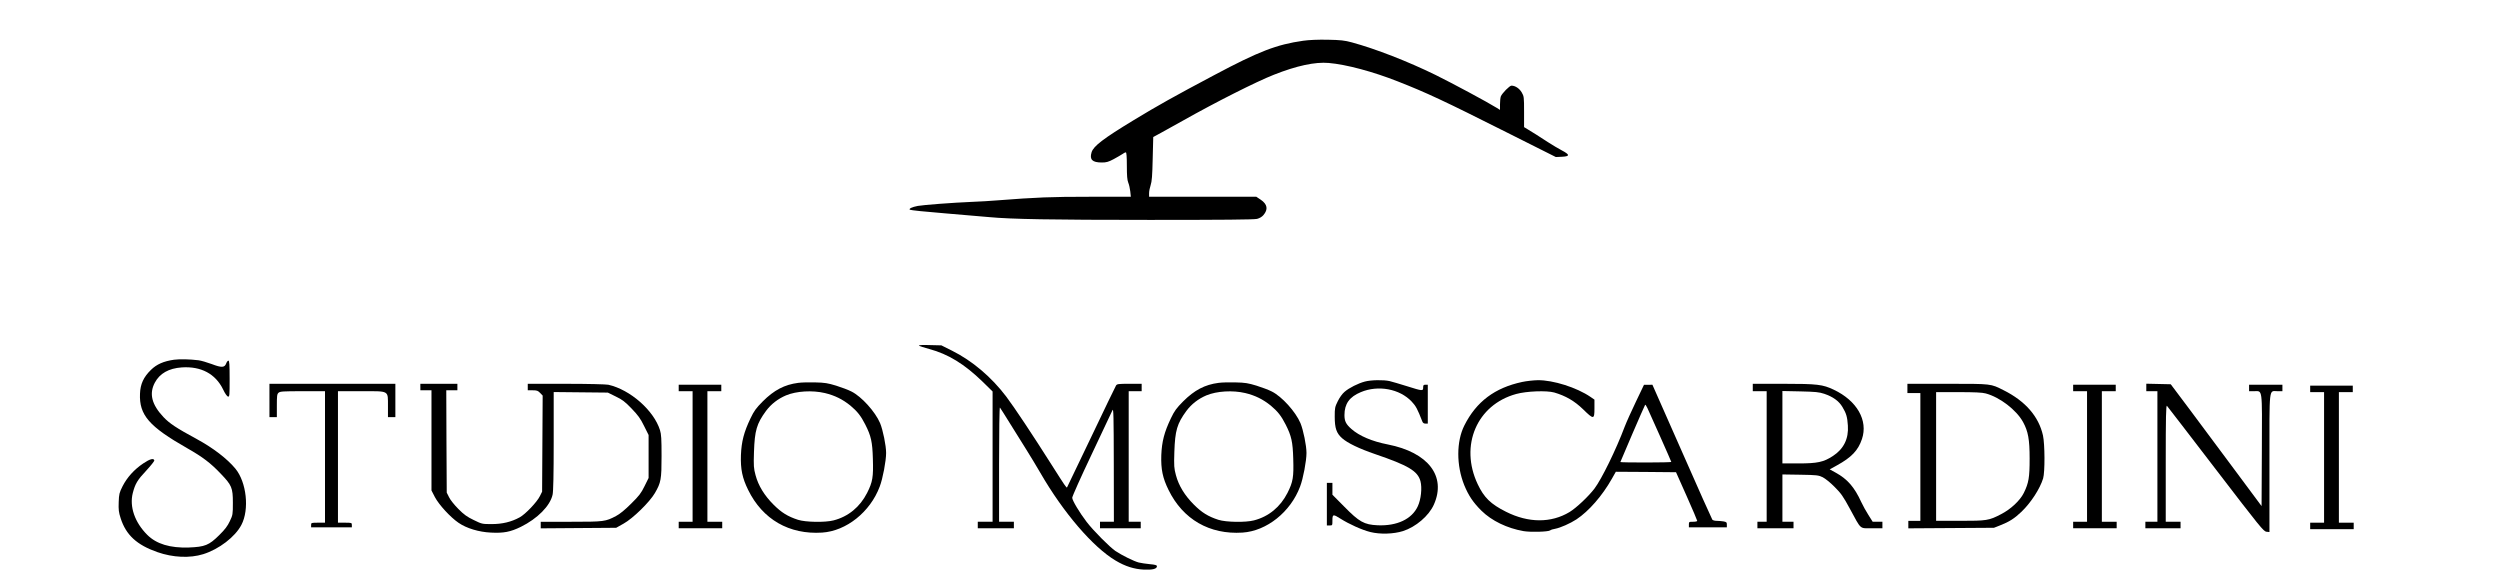 <?xml version="1.0" standalone="no"?>
<!DOCTYPE svg PUBLIC "-//W3C//DTD SVG 20010904//EN"
        "http://www.w3.org/TR/2001/REC-SVG-20010904/DTD/svg10.dtd">
<svg version="1.0" xmlns="http://www.w3.org/2000/svg"
     width="3000pt" height="700pt" viewBox="0 0 2700 1"
     preserveAspectRatio="xMidYMid meet">

    <g transform="translate(-700,2000) scale(0.1,-0.1)"
       fill="#000000" stroke="none">
        <path d="M21075 22705 c-288 -41 -478 -114 -963 -372 -428 -227 -612 -330
-867 -485 -328 -199 -436 -281 -456 -348 -24 -79 8 -110 111 -110 48 0 71 6
127 36 37 20 80 45 95 55 14 11 31 19 37 19 7 0 11 -47 11 -145 0 -108 4 -155
15 -182 9 -21 18 -63 22 -95 l6 -58 -444 0 c-418 0 -574 -6 -999 -39 -69 -6
-190 -13 -270 -16 -214 -9 -527 -33 -588 -44 -62 -12 -98 -29 -86 -41 5 -5
176 -23 379 -39 204 -17 420 -35 480 -41 235 -22 661 -30 1733 -30 790 0 1126
3 1158 11 28 7 54 23 69 41 53 62 43 117 -29 166 l-48 32 -579 0 -579 0 0 38
c0 22 8 61 17 88 13 38 18 101 22 284 l6 235 90 49 c50 27 151 83 225 125 360
203 798 424 986 498 247 98 447 141 594 128 189 -16 480 -94 748 -200 308
-121 491 -206 1181 -553 l524 -263 66 3 c87 4 87 22 0 68 -36 19 -104 59 -150
89 -98 64 -169 109 -221 140 l-38 23 0 165 c0 161 -1 168 -26 211 -25 42 -70
72 -110 72 -21 0 -101 -82 -115 -116 -5 -14 -9 -52 -9 -85 l0 -61 -35 22
c-103 64 -476 264 -660 355 -300 147 -647 282 -904 352 -81 22 -121 26 -261
29 -105 2 -201 -2 -265 -11z"/>
        <path d="M16925 19412 c6 -5 55 -21 110 -36 206 -55 381 -163 578 -354 l107
-105 0 -704 0 -703 -80 0 -80 0 0 -35 0 -35 195 0 195 0 0 35 0 35 -80 0 -80
0 0 622 c0 348 4 618 9 612 4 -5 54 -83 110 -174 56 -91 135 -218 176 -282 41
-65 109 -178 151 -250 249 -431 568 -802 812 -947 105 -63 202 -93 307 -98 94
-4 140 8 140 37 0 11 -19 17 -77 22 -42 4 -96 12 -120 18 -53 14 -180 77 -251
124 -61 41 -240 221 -311 314 -78 102 -156 233 -156 261 0 15 95 227 211 471
116 245 217 459 224 475 11 25 13 -63 14 -587 l1 -618 -75 0 -75 0 0 -35 0
-35 220 0 220 0 0 35 0 35 -65 0 -65 0 0 705 0 705 70 0 70 0 0 40 0 40 -133
0 c-120 0 -133 -2 -144 -19 -7 -11 -128 -262 -269 -558 -141 -296 -258 -540
-260 -542 -6 -7 -25 21 -160 234 -217 342 -405 625 -496 746 -160 212 -368
388 -587 497 l-114 57 -126 3 c-79 3 -122 0 -116 -6z"/>
        <path d="M8880 19260 c-113 -16 -188 -49 -250 -110 -80 -78 -114 -153 -118
-256 -10 -231 97 -355 512 -591 164 -93 252 -160 359 -273 121 -126 132 -153
132 -315 0 -126 -1 -132 -33 -199 -24 -52 -53 -90 -115 -151 -110 -109 -154
-126 -327 -133 -203 -7 -351 38 -450 137 -135 135 -193 304 -156 451 26 100
49 140 147 244 50 54 88 103 86 109 -8 26 -47 16 -120 -33 -97 -65 -174 -150
-223 -246 -35 -70 -39 -84 -42 -172 -3 -82 0 -109 21 -174 58 -181 174 -288
397 -366 168 -59 351 -67 495 -22 170 53 345 187 412 316 88 167 56 461 -65
608 -88 106 -240 223 -413 317 -227 123 -297 170 -363 239 -128 136 -157 253
-94 372 53 100 150 155 291 165 208 14 364 -69 446 -237 21 -45 43 -76 54 -78
16 -3 17 11 17 192 0 153 -3 196 -13 196 -7 0 -18 -13 -24 -30 -17 -46 -49
-48 -156 -7 -51 19 -114 37 -142 41 -100 12 -201 14 -265 6z"/>
        <path d="M21740 19024 c-72 -19 -170 -68 -219 -111 -24 -20 -54 -62 -73 -101
-31 -62 -33 -74 -33 -167 0 -125 19 -179 80 -233 59 -52 183 -112 355 -171
361 -123 461 -183 491 -293 19 -72 6 -197 -29 -271 -64 -139 -225 -214 -434
-205 -146 7 -198 36 -360 201 l-128 129 0 64 0 64 -30 0 -30 0 0 -230 0 -230
30 0 c30 0 30 1 30 55 0 67 8 69 86 19 93 -59 234 -123 324 -145 105 -26 249
-22 351 10 139 44 281 165 335 287 136 306 -61 563 -498 649 -170 33 -308 92
-393 167 -59 52 -75 85 -75 150 0 122 54 197 177 248 188 79 420 35 549 -102
46 -49 62 -79 115 -215 6 -16 17 -23 34 -23 l25 0 0 210 0 210 -25 0 c-21 0
-25 -5 -25 -30 0 -40 -6 -39 -175 14 -77 24 -161 49 -187 55 -64 15 -201 13
-268 -5z"/>
        <path d="M23440 19020 c-296 -63 -496 -213 -625 -470 -87 -173 -87 -431 -1
-645 46 -112 97 -188 186 -276 111 -109 277 -189 454 -220 77 -13 268 -8 288
8 7 6 31 14 53 17 58 11 162 57 231 102 134 89 278 254 382 438 l43 76 325 -2
325 -3 115 -258 c63 -141 114 -262 114 -267 0 -6 -20 -10 -45 -10 -43 0 -45
-1 -45 -30 l0 -30 205 0 205 0 0 29 c0 25 -4 29 -37 35 -21 3 -54 6 -74 6 -20
0 -41 6 -46 13 -5 6 -153 337 -328 735 l-319 722 -46 -1 -45 0 -87 -182 c-48
-100 -103 -222 -122 -272 -92 -245 -248 -564 -326 -667 -65 -85 -194 -207
-269 -253 -199 -120 -444 -119 -686 3 -166 83 -238 154 -306 298 -197 417 -9
858 416 974 113 31 328 39 411 16 123 -36 218 -91 311 -181 115 -113 123 -112
123 10 l0 94 -42 29 c-149 102 -404 183 -571 181 -45 -1 -120 -9 -167 -19z
m1491 -592 c65 -146 119 -269 119 -272 0 -3 -124 -6 -275 -6 -151 0 -275 2
-275 5 0 5 258 604 267 617 3 6 14 -10 25 -34 11 -23 73 -163 139 -310z"/>
        <path d="M15620 19010 c-147 -19 -260 -78 -382 -200 -72 -73 -94 -102 -132
-182 -72 -151 -98 -251 -104 -399 -5 -152 15 -247 78 -375 156 -319 444 -484
799 -461 261 17 519 222 622 497 33 86 69 277 69 363 0 80 -34 247 -65 322
-52 123 -201 288 -310 342 -33 17 -107 45 -165 63 -89 27 -123 33 -225 35 -66
2 -149 0 -185 -5z m289 -110 c108 -26 192 -68 276 -136 74 -62 113 -111 160
-204 63 -124 77 -188 82 -370 6 -198 -2 -249 -62 -368 -77 -152 -203 -256
-362 -297 -91 -24 -303 -20 -384 6 -111 36 -179 78 -265 164 -99 99 -164 205
-194 318 -20 75 -22 98 -17 252 8 231 29 304 130 442 55 74 129 131 216 168
113 47 284 57 420 25z"/>
        <path d="M20160 19010 c-147 -19 -260 -78 -382 -200 -72 -73 -94 -102 -132
-182 -72 -151 -98 -251 -104 -399 -5 -152 15 -247 78 -375 156 -319 444 -484
799 -461 261 17 519 222 622 497 33 86 69 277 69 363 0 80 -34 247 -65 322
-52 123 -201 288 -310 342 -33 17 -107 45 -165 63 -89 27 -123 33 -225 35 -66
2 -149 0 -185 -5z m289 -110 c108 -26 192 -68 276 -136 74 -62 113 -111 160
-204 63 -124 77 -188 82 -370 6 -198 -2 -249 -62 -368 -77 -152 -203 -256
-362 -297 -91 -24 -303 -20 -384 6 -111 36 -179 78 -265 164 -99 99 -164 205
-194 318 -20 75 -22 98 -17 252 8 231 29 304 130 442 55 74 129 131 216 168
113 47 284 57 420 25z"/>
        <path d="M9910 18820 l0 -180 40 0 40 0 0 123 c0 107 2 126 18 140 16 15 49
17 260 17 l242 0 0 -710 0 -710 -75 0 c-73 0 -75 -1 -75 -25 l0 -25 220 0 220
0 0 25 c0 24 -2 25 -75 25 l-75 0 0 710 0 710 251 0 c309 0 288 12 289 -162
l0 -118 40 0 40 0 0 180 0 180 -680 0 -680 0 0 -180z"/>
        <path d="M11540 18965 l0 -35 60 0 60 0 0 -541 0 -541 37 -72 c44 -83 168
-218 255 -277 87 -60 220 -100 350 -106 138 -7 210 7 323 62 180 89 316 226
343 347 8 34 12 216 12 579 l0 530 293 -3 292 -3 85 -42 c71 -34 100 -56 172
-131 69 -72 95 -107 134 -187 l49 -98 0 -232 0 -232 -44 -89 c-37 -76 -59
-104 -145 -189 -66 -66 -122 -112 -163 -133 -114 -60 -127 -62 -485 -62 l-328
0 0 -36 0 -35 408 3 407 3 80 45 c101 56 281 232 338 330 66 114 72 147 72
400 0 185 -3 235 -17 280 -67 213 -322 437 -558 490 -26 5 -220 10 -457 10
l-413 0 0 -35 0 -35 53 0 c46 0 57 -4 81 -29 l27 -28 -3 -519 -3 -519 -24 -48
c-31 -64 -157 -196 -218 -229 -91 -50 -188 -73 -303 -73 -104 0 -106 1 -194
44 -71 34 -106 59 -166 120 -42 42 -87 98 -100 126 l-25 50 -3 553 -2 552 60
0 60 0 0 35 0 35 -200 0 -200 0 0 -35z"/>
        <path d="M25930 18960 l0 -40 75 0 75 0 0 -705 0 -705 -50 0 -50 0 0 -35 0
-35 195 0 195 0 0 35 0 35 -60 0 -60 0 0 256 0 255 193 -3 c180 -3 195 -5 242
-27 29 -15 84 -59 130 -106 69 -69 92 -102 164 -235 126 -232 102 -210 237
-210 l114 0 0 35 0 35 -52 0 -53 0 -46 73 c-25 39 -60 102 -77 139 -74 162
-150 249 -276 318 l-65 36 78 43 c158 87 229 162 270 284 68 201 -53 414 -304
533 -120 57 -177 64 -546 64 l-329 0 0 -40z m772 -68 c94 -32 157 -77 196
-142 42 -70 53 -107 59 -201 10 -142 -45 -253 -162 -329 -101 -66 -167 -80
-372 -80 l-173 0 0 391 0 391 193 -4 c165 -4 201 -7 259 -26z"/>
        <path d="M27600 18950 l0 -50 70 0 70 0 0 -690 0 -690 -65 0 -65 0 0 -41 0
-40 463 3 462 3 66 26 c98 38 156 75 231 147 103 99 200 249 234 361 20 68 19
369 -2 464 -46 204 -190 370 -424 487 -143 72 -126 70 -607 70 l-433 0 0 -50z
m845 -54 c152 -40 332 -178 404 -309 55 -101 71 -186 71 -396 0 -204 -10 -262
-63 -370 -41 -82 -140 -175 -245 -229 -132 -69 -154 -72 -444 -72 l-258 0 0
695 0 695 243 0 c170 0 257 -4 292 -14z"/>
        <path d="M30180 18960 l0 -40 60 0 60 0 0 -705 0 -705 -65 0 -65 0 0 -35 0
-35 190 0 190 0 0 35 0 35 -80 0 -80 0 0 632 c0 506 3 630 13 620 6 -7 244
-315 527 -685 479 -625 517 -672 548 -675 l32 -3 0 744 c0 848 -8 777 88 777
l52 0 0 35 0 35 -180 0 -180 0 0 -35 0 -35 53 0 c94 0 88 50 85 -639 l-3 -602
-295 397 c-162 218 -383 514 -490 658 l-196 261 -132 3 -132 3 0 -41z"/>
        <path d="M14330 18955 l0 -35 75 0 75 0 0 -705 0 -705 -75 0 -75 0 0 -35 0
-35 235 0 235 0 0 35 0 35 -80 0 -80 0 0 705 0 705 75 0 75 0 0 35 0 35 -230
0 -230 0 0 -35z"/>
        <path d="M29390 18955 l0 -35 75 0 75 0 0 -705 0 -705 -75 0 -75 0 0 -35 0
-35 235 0 235 0 0 35 0 35 -80 0 -80 0 0 705 0 705 75 0 75 0 0 35 0 35 -230
0 -230 0 0 -35z"/>
        <path d="M31950 18945 l0 -35 75 0 75 0 0 -705 0 -705 -75 0 -75 0 0 -35 0
-35 235 0 235 0 0 35 0 35 -80 0 -80 0 0 705 0 705 75 0 75 0 0 35 0 35 -230
0 -230 0 0 -35z"/>
    </g>
</svg>
